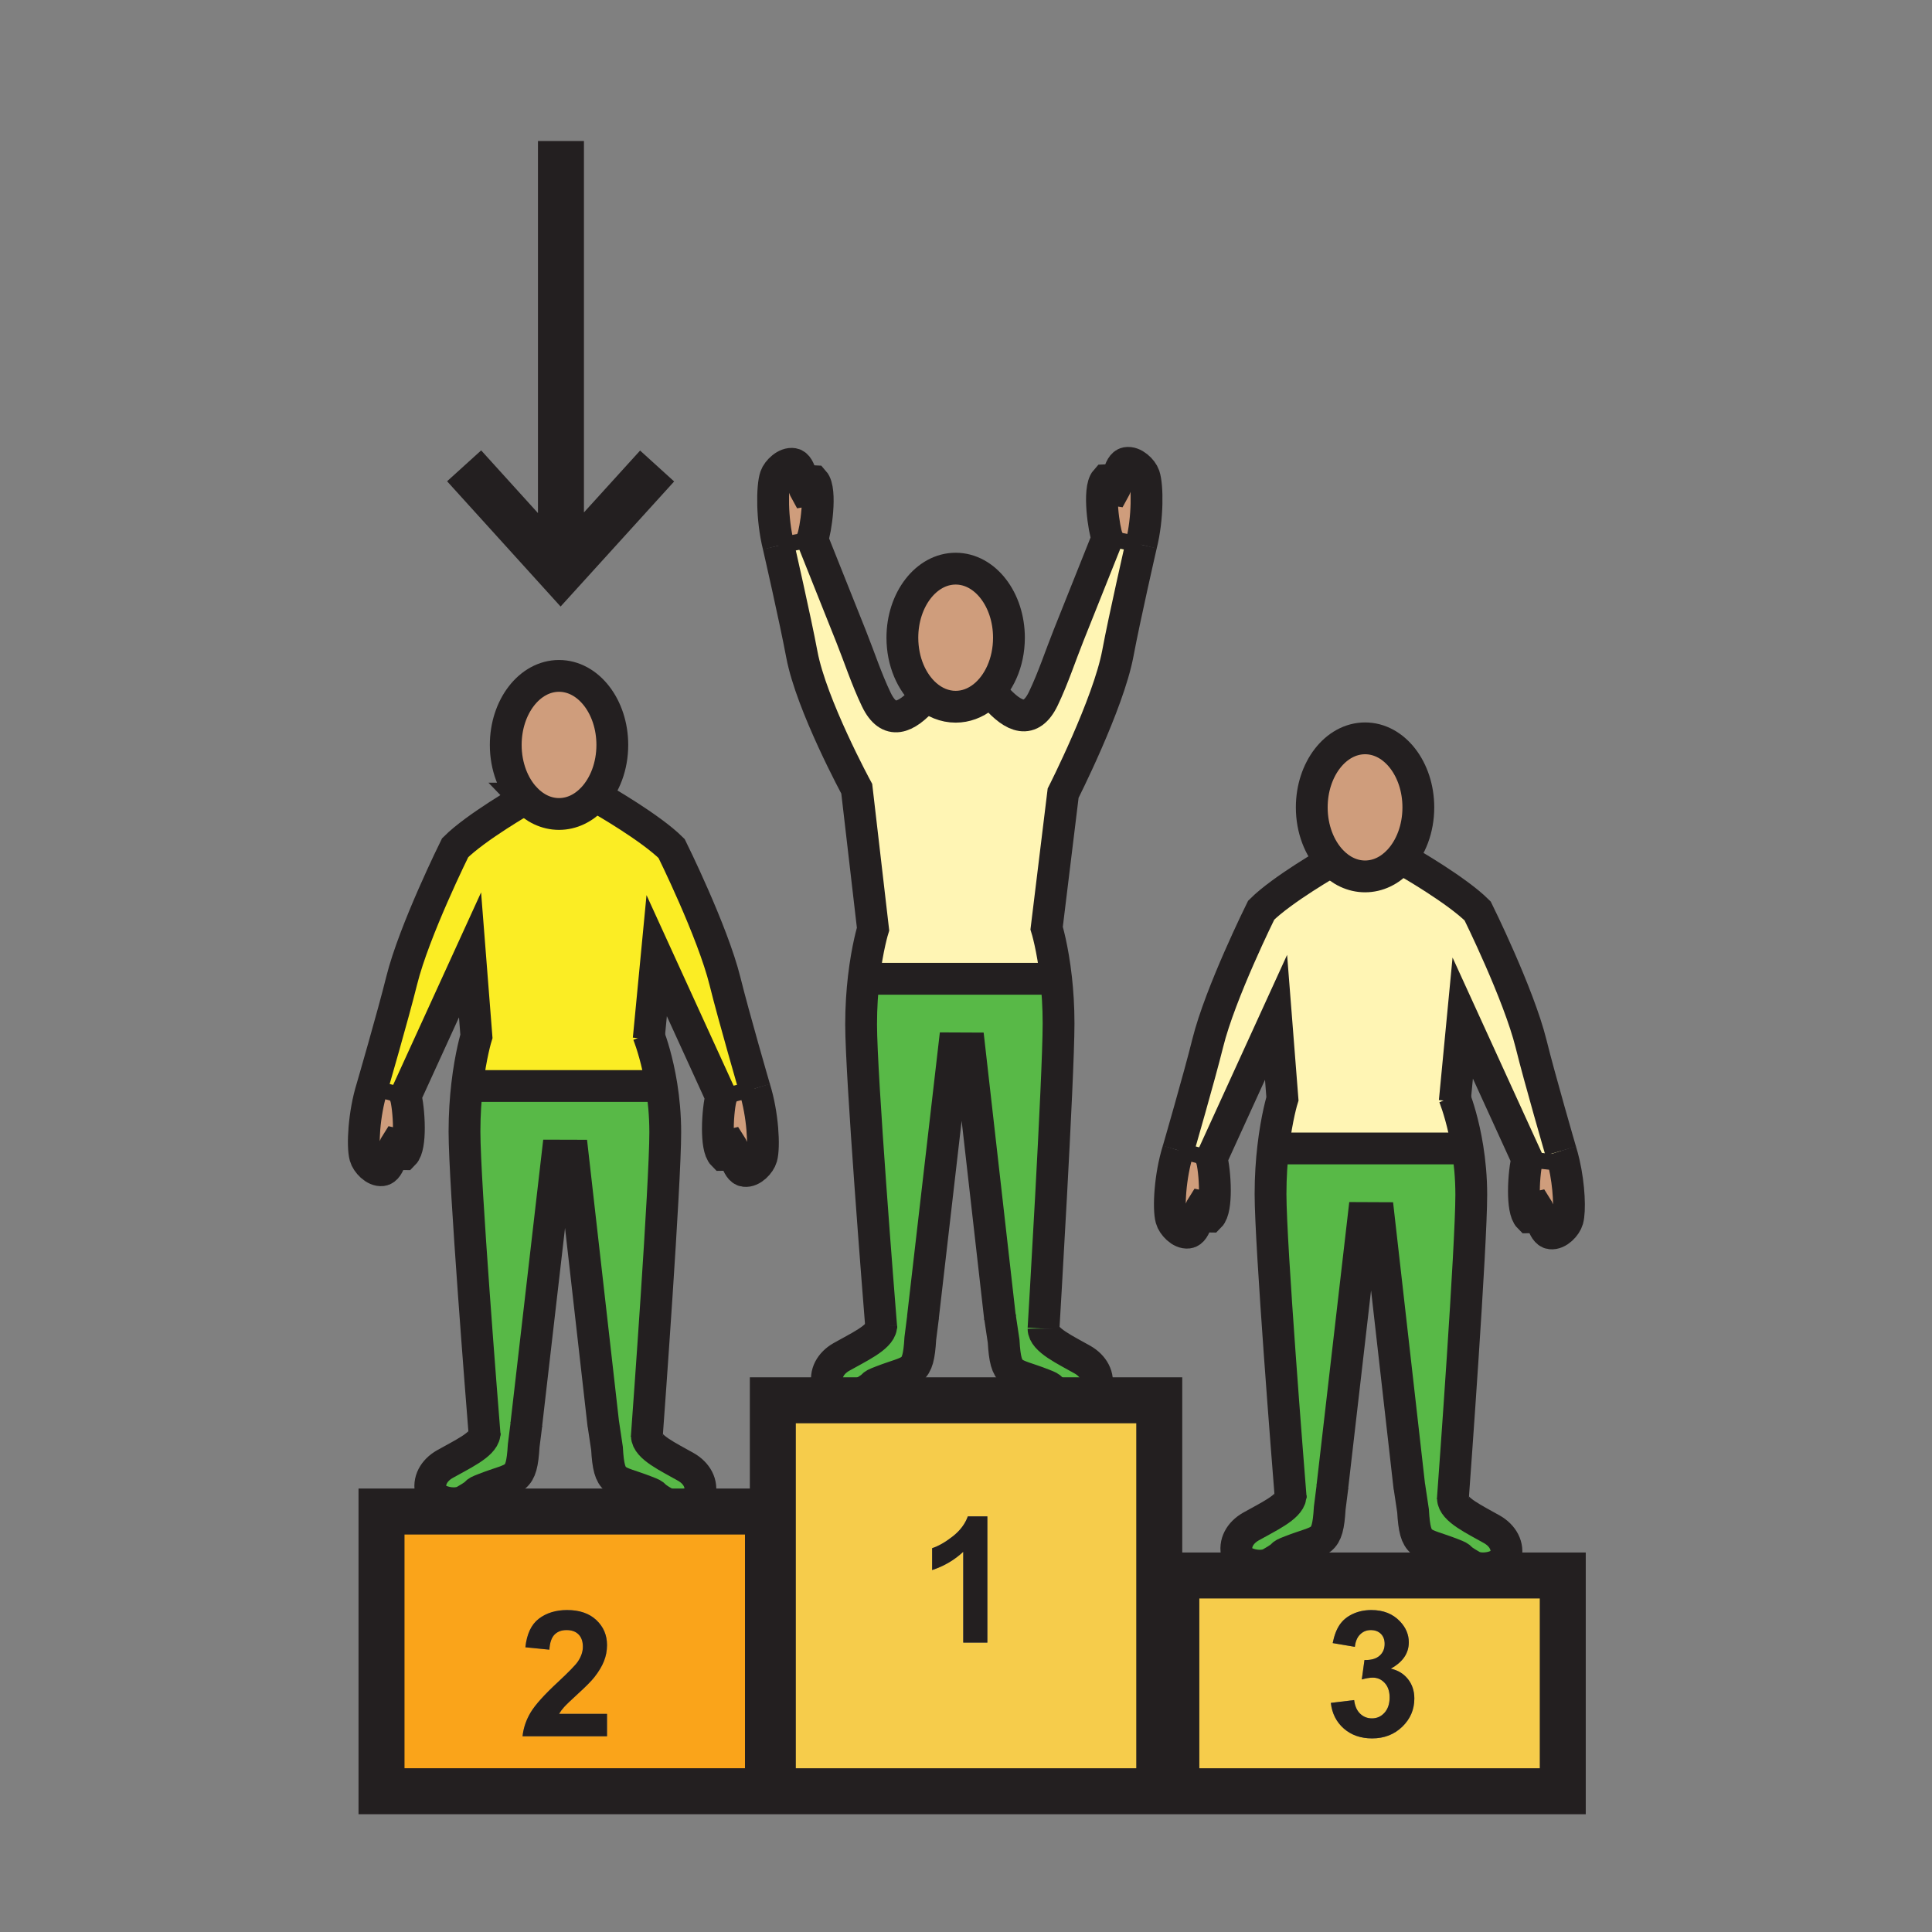 <?xml version="1.0"?><svg xmlns="http://www.w3.org/2000/svg" width="850.394" height="850.394" viewBox="0 0 850.394 850.394" overflow="visible"><rect x="0" y="0" width="850.394" height="850.394" fill="#808080" stroke="none"/><path d="M338.03 665.32v123.11h-170.1V665.32h170.1zm-70.84 98.93v-9.88h-21.1c.55-.95 1.27-1.94 2.17-2.94.89-1.01 3.02-3.05 6.37-6.109 3.36-3.07 5.68-5.42 6.97-7.061 1.94-2.46 3.35-4.819 4.24-7.069.9-2.25 1.35-4.62 1.35-7.11 0-4.38-1.57-8.04-4.69-10.98-3.12-2.939-7.41-4.42-12.87-4.42-4.98 0-9.13 1.28-12.46 3.82-3.32 2.54-5.29 6.73-5.92 12.57l10.56 1.05c.2-3.09.96-5.3 2.27-6.63s3.08-1.99 5.3-1.99c2.24 0 4 .63 5.27 1.9 1.27 1.27 1.91 3.09 1.91 5.449 0 2.141-.73 4.311-2.19 6.49-1.08 1.59-4.02 4.61-8.8 9.061-5.95 5.51-9.93 9.93-11.95 13.26-2.01 3.34-3.22 6.859-3.62 10.59h37.19z" fill="#faa41a"></path><path d="M510.26 616.36v172.08H340.17V616.36H510.26zM434.6 723.02v-55.57H426c-1.21 3.37-3.44 6.319-6.69 8.85-3.24 2.53-6.25 4.25-9.02 5.15v9.63c5.26-1.74 9.82-4.42 13.69-8.04v39.979h10.62zM687.87 693.47v94.971H517.78V693.47h170.09zm-65.33 54.15c0-3.34-.95-6.2-2.83-8.57-1.89-2.359-4.41-3.89-7.56-4.569 5.3-2.891 7.949-6.761 7.949-11.61 0-3.42-1.3-6.49-3.89-9.21-3.15-3.32-7.33-4.98-12.54-4.98-3.05 0-5.8.58-8.25 1.73-2.46 1.149-4.37 2.729-5.74 4.74-1.38 2.01-2.399 4.699-3.08 8.069l9.75 1.65c.28-2.41 1.061-4.24 2.351-5.49 1.29-1.26 2.85-1.88 4.67-1.88 1.84 0 3.32.55 4.439 1.65 1.11 1.1 1.66 2.58 1.66 4.43 0 2.18-.76 3.93-2.27 5.24-1.521 1.319-3.73 1.939-6.61 1.859l-1.18 8.551c1.89-.53 3.51-.801 4.859-.801 2.061 0 3.811.79 5.24 2.351 1.44 1.56 2.15 3.68 2.15 6.359 0 2.82-.75 5.07-2.24 6.73-1.5 1.67-3.34 2.5-5.53 2.5-2.04 0-3.779-.69-5.21-2.07-1.439-1.38-2.319-3.38-2.64-5.99l-10.25 1.24c.52 4.66 2.44 8.431 5.729 11.311 3.301 2.88 7.45 4.319 12.45 4.319 5.28 0 9.7-1.71 13.25-5.13 3.543-3.429 5.323-7.569 5.323-12.429z" fill="#f6cc4b"></path><path d="M284.72 632.01h.02c.02 4.99 9.66 9.391 17.19 13.69 4.7 2.68 7.38 7.319 5.99 12.28-.83 2.899-5.59 4.899-9.93 4.899-1.81 0-3.55-.35-4.9-1.12-7.96-4.54-2.77-2.979-8.7-5.27-13.66-5.34-16.27-2.78-17.21-18.95l-1.63-10.89h-.02l-13.39-117.98-6.8-.02L231.65 627.1h.03l-1.17 9.24c-.95 16.17-3.57 13.601-17.23 18.94-5.92 2.29-.73.739-8.69 5.279-1.35.771-3.09 1.12-4.89 1.12-4.35 0-9.11-2.01-9.94-4.91-1.4-4.96 1.29-9.6 5.99-12.279 7.28-4.16 16.88-8.471 17.53-13.26-.95-11.82-8.83-110.591-8.83-133.141 0-7.68.49-14.58 1.17-20.46l3.4.39h81.13l1.02-.159c.96 6.01 1.65 12.97 1.65 20.55 0 22.76-7.35 123.37-8.1 133.6zM387.86 584.03v-.021c-.96-11.87-8.83-110.569-8.83-133.12 0-7.68.49-14.58 1.17-20.46l3.4.391h81.13l.13-.021c.63 5.7 1.08 12.32 1.08 19.66 0 24-6.62 134.35-6.62 134.35.02 4.99 9.67 9.391 17.189 13.681 4.69 2.68 7.391 7.319 6 12.29-.83 2.899-5.6 4.899-9.95 4.899-1.81 0-3.54-.34-4.89-1.109-7.96-4.551-2.77-2.99-8.689-5.28-13.66-5.35-16.28-2.79-17.221-18.95l-1.63-10.899h-.03l-13.39-117.96-6.79-.03L406.23 579.9h.03l-1.17 9.239c-.95 16.16-3.56 13.591-17.23 18.94-5.91 2.29-.73.729-8.69 5.28-1.35.77-3.08 1.12-4.89 1.12-4.34 0-9.11-2.011-9.94-4.91-1.4-4.971 1.29-9.601 5.99-12.28 7.28-4.159 16.88-8.469 17.53-13.259zM568.07 658.71c-.95-11.82-8.83-110.59-8.83-133.14 0-7.681.49-14.57 1.17-20.45l3.399.39h81.141l1-.149c.96 6.01 1.649 12.949 1.649 20.529 0 22.761-7.34 123.37-8.09 133.601h.021c.029 4.99 9.67 9.39 17.189 13.689 4.7 2.681 7.391 7.32 6 12.28-.83 2.9-5.6 4.9-9.939 4.9-1.811 0-3.55-.351-4.9-1.12-7.96-4.53-2.78-2.98-8.7-5.271-13.66-5.34-16.27-2.779-17.21-18.95l-1.63-10.89h-.03l-13.38-117.97-6.8-.03-13.69 118.461h.029l-1.17 9.23c-.95 16.17-3.56 13.6-17.229 18.939-5.91 2.29-.721.74-8.69 5.28-1.35.77-3.09 1.12-4.89 1.12-4.351 0-9.11-2-9.94-4.9-1.399-4.97 1.29-9.609 5.99-12.29 7.28-4.159 16.88-8.459 17.53-13.259z" fill="#58b947"></path><path d="M285.65 456.09c1.04 2.78 3.74 10.68 5.52 21.771l-1.02.159h-81.13l-3.4-.39c1.55-13.39 4.08-21.49 4.08-21.49l-2.81-35.84-28.42 62.21-14.72-3.71s9.28-31.91 13.05-47.14c5.47-22.08 23.53-58.5 23.53-58.5 4.6-4.6 12.35-10.01 18.95-14.28 6.41-4.14 11.74-7.2 12.03-7.37 4.02 4.23 9.15 6.77 14.75 6.77 5.67 0 10.87-2.6 14.92-6.94l3.64.51s5.45 3.11 12.05 7.37c6.6 4.26 14.35 9.68 18.95 14.27 0 0 18.06 36.43 23.52 58.51 3.76 15.22 13.04 47.14 13.04 47.14l-14.71 3.71-28.42-62.209-3.4 35.449z" fill="#fbed24"></path><path d="M686.97 506.62c.54 1.72 1.011 3.49 1.42 5.29l-.39.09-15.74-1.67-28.42-62.21-3.399 35.46c1.029 2.78 3.739 10.689 5.51 21.78l-1 .149H563.81l-3.399-.39c1.54-13.39 4.07-21.49 4.07-21.49l-2.811-35.84-28.41 62.2-14.71-3.7s9.271-31.92 13.05-47.14c5.45-22.091 23.521-58.51 23.521-58.51 4.6-4.6 12.35-10.01 18.939-14.27 6.601-4.26 12.051-7.37 12.051-7.37 4.02 4.23 9.159 6.76 14.75 6.76 5.67 0 10.87-2.6 14.92-6.94l3.63.51s5.45 3.11 12.05 7.37c6.6 4.27 14.34 9.68 18.95 14.28 0 0 18.05 36.43 23.52 58.5 3.759 15.231 13.039 47.141 13.039 47.141zM487.43 236.9l14.9 2.85s-7.42 32.39-10.29 47.81c-4.19 22.36-24.09 61.56-24.09 61.56l-7.26 59.4s2.63 8.42 4.17 22.28l-.13.021H383.6l-3.4-.391c1.55-13.38 4.08-21.479 4.08-21.479l-7.17-61.77s-20-36.83-24.18-59.19c-2.88-15.42-10.3-47.81-10.3-47.81l14.91-2.85c5.69 14.26 11.39 28.53 17.08 42.79 3.67 9.19 6.81 18.85 11.09 27.77 5.58 11.65 13.18 8.23 21.03-.65l.79-1.35c3.74 3.28 8.26 5.19 13.12 5.19 4.45 0 8.62-1.61 12.16-4.4l5.41.13c7.851 8.88 15.46 12.3 21.04.65 4.271-8.92 7.42-18.58 11.08-27.77 5.7-14.261 11.4-28.531 17.09-42.791z" fill="#fff5b4"></path><path d="M332.18 479.14c3.63 11.53 4.3 25.74 3.04 30.24-.74 2.66-4.19 6.41-7.43 6.03-3.6-.391-4.41-8.86-6.16-11.55-2.71.56-1.32 4.52-3.32 4.52-1.75-1.74-2.33-6.53-2.33-11.55 0-5.9.81-12.1 1.49-13.98l14.71-3.71zM178.47 482.51c.69 1.88 1.5 8.08 1.5 13.99 0 5.01-.59 9.81-2.33 11.55-2 0-.61-3.97-3.34-4.53-1.73 2.69-2.55 11.171-6.15 11.561-3.24.38-6.69-3.38-7.42-6.04-1.27-4.5-.59-18.7 3.02-30.24l14.72 3.709zM231.31 351.51c-5.31-5.57-8.7-14.09-8.7-23.62 0-16.78 10.49-30.39 23.45-30.39s23.46 13.61 23.46 30.39c0 9.44-3.32 17.87-8.54 23.45-4.05 4.34-9.25 6.94-14.92 6.94-5.6 0-10.73-2.54-14.75-6.77zM688.39 511.91c2.37 10.25 2.7 21.12 1.62 24.96-.74 2.66-4.189 6.41-7.43 6.02-3.59-.39-4.41-8.85-6.15-11.55-2.72.57-1.33 4.521-3.34 4.521-1.74-1.73-2.32-6.521-2.32-11.53 0-5.9.811-12.12 1.49-14L688 512l.39-.09zM533.26 509.99c.681 1.88 1.49 8.1 1.49 14.01 0 5.01-.58 9.8-2.32 11.53-2 0-.609-3.971-3.34-4.521-1.729 2.69-2.55 11.16-6.149 11.55-3.23.391-6.69-3.38-7.421-6.04-1.27-4.5-.59-18.699 3.03-30.229l14.71 3.7zM600.86 324.99c12.96 0 23.439 13.61 23.439 30.39 0 9.44-3.319 17.87-8.52 23.44-4.05 4.34-9.25 6.94-14.92 6.94-5.591 0-10.73-2.53-14.75-6.76-5.32-5.57-8.721-14.08-8.721-23.62.002-16.78 10.512-30.39 23.472-30.39zM503.61 209.38c1.52 4.42 1.67 18.64-1.28 30.37l-14.9-2.85c-1.47-3.4-4.21-21.55-.649-25.55 1.989-.12.84 3.92 3.59 4.32 1.57-2.78 1.91-11.28 5.47-11.89 3.219-.57 6.879 2.99 7.769 5.6zM358.19 211.78c3.56 4 .81 22.15-.65 25.55l-14.91 2.85c-2.94-11.73-2.8-25.95-1.28-30.37.9-2.6 4.56-6.17 7.77-5.6 3.57.61 3.9 9.11 5.47 11.9 2.75-.41 1.6-4.45 3.6-4.33zM420.65 250.3c12.96 0 23.45 13.62 23.45 30.4 0 11.01-4.52 20.65-11.29 25.98-3.54 2.79-7.709 4.4-12.16 4.4-4.86 0-9.38-1.91-13.12-5.19-6.24-5.46-10.34-14.7-10.34-25.19 0-16.78 10.5-30.4 23.46-30.4z" fill="#cf9d7c" class="aac-skin-fill"></path><path d="M619.71 739.05c1.88 2.37 2.83 5.23 2.83 8.57 0 4.86-1.78 9-5.32 12.43-3.55 3.42-7.97 5.13-13.25 5.13-5 0-9.149-1.439-12.45-4.319-3.289-2.88-5.21-6.65-5.729-11.311l10.25-1.24c.32 2.61 1.2 4.61 2.64 5.99 1.431 1.38 3.17 2.07 5.21 2.07 2.19 0 4.03-.83 5.53-2.5 1.49-1.66 2.24-3.91 2.24-6.73 0-2.68-.71-4.8-2.15-6.359-1.43-1.561-3.18-2.351-5.24-2.351-1.35 0-2.97.271-4.859.801l1.18-8.551c2.88.08 5.09-.54 6.61-1.859 1.51-1.311 2.27-3.061 2.27-5.24 0-1.85-.55-3.33-1.66-4.43-1.119-1.101-2.6-1.65-4.439-1.65-1.82 0-3.38.62-4.67 1.88-1.29 1.25-2.07 3.08-2.351 5.49l-9.75-1.65c.681-3.37 1.7-6.06 3.08-8.069 1.37-2.011 3.28-3.591 5.74-4.74 2.45-1.15 5.2-1.73 8.25-1.73 5.21 0 9.39 1.66 12.54 4.98 2.59 2.72 3.89 5.79 3.89 9.21 0 4.85-2.649 8.72-7.949 11.61 3.147.678 5.667 2.208 7.557 4.568zM434.6 667.45v55.569h-10.62V683.04c-3.87 3.62-8.43 6.3-13.69 8.04v-9.63c2.77-.9 5.78-2.62 9.02-5.15 3.25-2.53 5.48-5.479 6.69-8.85h8.6zM267.19 754.37v9.88H230c.4-3.73 1.61-7.25 3.62-10.59 2.02-3.33 6-7.75 11.95-13.26 4.78-4.45 7.72-7.471 8.8-9.061 1.46-2.18 2.19-4.35 2.19-6.49 0-2.359-.64-4.18-1.91-5.449-1.27-1.271-3.03-1.9-5.27-1.9-2.22 0-3.99.66-5.3 1.99s-2.07 3.54-2.27 6.63l-10.56-1.05c.63-5.84 2.6-10.03 5.92-12.57 3.33-2.54 7.48-3.82 12.46-3.82 5.46 0 9.75 1.48 12.87 4.42 3.12 2.94 4.69 6.601 4.69 10.98 0 2.49-.45 4.86-1.35 7.11-.89 2.25-2.3 4.609-4.24 7.069-1.29 1.641-3.61 3.99-6.97 7.061-3.35 3.06-5.48 5.1-6.37 6.109-.9 1-1.62 1.99-2.17 2.94h21.1z" fill="#231f20"></path><g fill="none" stroke="#231f20"><path d="M407.53 305.89c-6.24-5.46-10.34-14.7-10.34-25.19 0-16.78 10.5-30.4 23.46-30.4s23.45 13.62 23.45 30.4c0 11.01-4.52 20.65-11.29 25.98-3.54 2.79-7.709 4.4-12.16 4.4-4.86 0-9.38-1.91-13.12-5.19zM387.86 584.03c.06.75.09 1.149.09 1.149M342.63 240.18s7.42 32.39 10.3 47.81c4.18 22.36 24.18 59.19 24.18 59.19l7.17 61.77s-2.53 8.1-4.08 21.479c-.68 5.88-1.17 12.78-1.17 20.46 0 22.551 7.87 121.25 8.83 133.12" stroke-width="14"></path><path d="M406.74 307.24c-7.85 8.88-15.45 12.3-21.03.65-4.28-8.92-7.42-18.58-11.09-27.77-5.69-14.26-11.39-28.53-17.08-42.79 1.46-3.4 4.21-21.55.65-25.55-2-.12-.85 3.92-3.6 4.33-1.57-2.79-1.9-11.29-5.47-11.9-3.21-.57-6.87 3-7.77 5.6-1.52 4.42-1.66 18.64 1.28 30.37M502.33 239.75s-7.42 32.39-10.29 47.81c-4.19 22.36-24.09 61.56-24.09 61.56l-7.26 59.4s2.63 8.42 4.17 22.28c.63 5.7 1.08 12.32 1.08 19.66 0 24-6.62 134.35-6.62 134.35" stroke-width="14"></path><path d="M438.22 306.81c7.851 8.88 15.46 12.3 21.04.65 4.271-8.92 7.42-18.58 11.08-27.77 5.7-14.26 11.4-28.53 17.09-42.79-1.47-3.4-4.21-21.55-.649-25.55 1.989-.12.84 3.92 3.59 4.32 1.57-2.78 1.91-11.28 5.47-11.89 3.22-.57 6.88 2.99 7.771 5.6 1.52 4.42 1.67 18.64-1.28 30.37M406.3 579.57l-.04.33-1.17 9.239c-.95 16.16-3.56 13.591-17.23 18.94-5.91 2.29-.73.729-8.69 5.28-1.35.77-3.08 1.12-4.89 1.12-4.34 0-9.11-2.011-9.94-4.91-1.4-4.971 1.29-9.601 5.99-12.28 7.28-4.16 16.88-8.47 17.53-13.26v-.021c.02-.16.03-.31.03-.47M440.13 579.44l1.63 10.899c.94 16.16 3.561 13.601 17.221 18.95 5.92 2.29.729.729 8.689 5.28 1.35.77 3.08 1.109 4.89 1.109 4.351 0 9.12-2 9.95-4.899 1.391-4.971-1.31-9.61-6-12.29-7.52-4.29-17.17-8.69-17.189-13.681" stroke-width="14"></path><path stroke-width="14" d="M440.19 580.2l-.09-.76-13.39-117.96-6.79-.03-13.69 118.45M383.6 430.82h81.13"></path><path stroke-width="20.24" d="M472.56 616.36h37.7v172.08H340.17V616.36h34.11zM297.99 665.32h40.04v123.11h-170.1V665.32h31.77zM652.78 693.47h35.09v94.97H517.78v-94.97h36.71z"></path><path d="M231.31 351.51c-5.31-5.57-8.7-14.09-8.7-23.62 0-16.78 10.49-30.39 23.45-30.39s23.46 13.61 23.46 30.39c0 9.44-3.32 17.87-8.54 23.45-4.05 4.34-9.25 6.94-14.92 6.94-5.6 0-10.73-2.54-14.75-6.77z" stroke-width="14"></path><path d="M163.75 478.8s9.28-31.91 13.05-47.14c5.47-22.08 23.53-58.5 23.53-58.5 4.6-4.6 12.35-10.01 18.95-14.28 6.41-4.14 11.74-7.2 12.03-7.37h.01M213.37 632.39l-.09-1.159c-.95-11.82-8.83-110.591-8.83-133.141 0-7.68.49-14.58 1.17-20.46 1.55-13.39 4.08-21.49 4.08-21.49l-2.81-35.84-28.42 62.21c.69 1.88 1.5 8.08 1.5 13.99 0 5.01-.59 9.81-2.33 11.55-2 0-.61-3.97-3.34-4.53-1.73 2.69-2.55 11.171-6.15 11.561-3.24.38-6.69-3.38-7.42-6.04-1.27-4.5-.59-18.7 3.02-30.24M332.18 479.14s-9.28-31.92-13.04-47.14c-5.46-22.08-23.52-58.51-23.52-58.51-4.6-4.59-12.35-10.01-18.95-14.27s-12.05-7.37-12.05-7.37" stroke-width="14"></path><path d="M285.52 457.41l.13-1.32 3.4-35.45 28.42 62.209c-.68 1.881-1.49 8.08-1.49 13.98 0 5.02.58 9.81 2.33 11.55 2 0 .61-3.96 3.32-4.52 1.75 2.689 2.56 11.159 6.16 11.55 3.24.38 6.69-3.37 7.43-6.03 1.26-4.5.59-18.71-3.04-30.24" stroke-width="14"></path><path d="M284.66 632.85l.06-.84c.75-10.229 8.1-110.84 8.1-133.6 0-7.58-.69-14.54-1.65-20.55-1.78-11.091-4.48-18.99-5.52-21.771-.27-.72-.43-1.1-.43-1.1M231.72 626.77l-.04.33-1.17 9.24c-.95 16.17-3.57 13.601-17.23 18.94-5.92 2.29-.73.739-8.69 5.279-1.35.771-3.09 1.12-4.89 1.12-4.35 0-9.11-2.01-9.94-4.91-1.4-4.96 1.29-9.6 5.99-12.279 7.28-4.16 16.88-8.471 17.53-13.26.02-.16.03-.33.03-.49" stroke-width="14"></path><path d="M265.55 626.65l1.63 10.89c.94 16.17 3.55 13.61 17.21 18.95 5.93 2.29.74.729 8.7 5.27 1.35.771 3.09 1.12 4.9 1.12 4.34 0 9.1-2 9.93-4.899 1.39-4.961-1.29-9.601-5.99-12.28-7.53-4.3-17.17-8.7-17.19-13.69M265.61 627.4l-.08-.75-13.39-117.98-6.8-.02-13.69 118.45M209.02 478.02h81.13M586.11 379c-5.32-5.57-8.721-14.08-8.721-23.62 0-16.78 10.511-30.39 23.471-30.39s23.44 13.61 23.44 30.39c0 9.44-3.319 17.87-8.52 23.44-4.05 4.34-9.25 6.94-14.92 6.94-5.59 0-10.73-2.53-14.75-6.76z" stroke-width="14"></path><path d="M518.55 506.29s9.271-31.92 13.05-47.14c5.45-22.091 23.521-58.51 23.521-58.51 4.6-4.6 12.35-10.01 18.939-14.27 6.601-4.26 12.051-7.37 12.051-7.37" stroke-width="14"></path><path d="M568.16 659.87s-.03-.4-.09-1.16c-.95-11.82-8.83-110.59-8.83-133.14 0-7.681.49-14.57 1.17-20.45 1.54-13.39 4.07-21.49 4.07-21.49l-2.811-35.84-28.41 62.2c.681 1.88 1.49 8.1 1.49 14.01 0 5.01-.58 9.8-2.32 11.53-2 0-.609-3.971-3.34-4.521-1.729 2.69-2.55 11.16-6.149 11.55-3.23.391-6.69-3.38-7.421-6.04-1.27-4.5-.59-18.699 3.03-30.229M686.97 506.62s-9.279-31.91-13.04-47.14c-5.47-22.07-23.52-58.5-23.52-58.5-4.61-4.6-12.351-10.01-18.95-14.28-6.6-4.26-12.05-7.37-12.05-7.37" stroke-width="14"></path><path d="M640.31 484.9l.131-1.32 3.399-35.46 28.42 62.21c-.68 1.88-1.49 8.1-1.49 14 0 5.01.58 9.8 2.32 11.53 2.01 0 .62-3.95 3.34-4.521 1.74 2.7 2.561 11.16 6.15 11.55 3.24.391 6.689-3.359 7.43-6.02 1.08-3.84.75-14.71-1.62-24.96-.409-1.8-.88-3.57-1.42-5.29" stroke-width="14"></path><path d="M639.45 660.33l.06-.84c.75-10.23 8.09-110.84 8.09-133.601 0-7.58-.689-14.52-1.649-20.529-1.771-11.091-4.48-19-5.51-21.78-.271-.72-.431-1.1-.431-1.1M586.51 654.26l-.04.33-1.17 9.23c-.95 16.17-3.56 13.6-17.229 18.939-5.91 2.29-.721.74-8.69 5.28-1.35.77-3.09 1.12-4.89 1.12-4.351 0-9.11-2-9.94-4.9-1.399-4.97 1.29-9.609 5.99-12.29 7.28-4.16 16.88-8.46 17.53-13.26.02-.16.029-.33.029-.49" stroke-width="14"></path><path d="M620.34 654.13l1.63 10.89c.94 16.171 3.55 13.61 17.21 18.95 5.92 2.29.74.74 8.7 5.271 1.351.77 3.09 1.12 4.9 1.12 4.34 0 9.109-2 9.939-4.9 1.391-4.96-1.3-9.6-6-12.28-7.52-4.3-17.16-8.699-17.189-13.689M620.4 654.89l-.09-.76-13.38-117.97-6.8-.03-13.69 118.46M563.81 505.51h81.14" stroke-width="14"></path><path stroke-width="20.24" d="M246.91 62.06v188.96M289.24 205.12l-42.48 46.79-42.47-46.87"></path><path stroke-width="7" d="M163.75 478.8l14.72 3.71M317.47 482.85l14.71-3.71M342.63 240.18l14.91-2.85M487.43 236.9l14.9 2.85M518.55 506.29l14.71 3.7M672.26 510.33L688 512"></path></g><path fill="none" d="M0 0h850.394v850.394H0z"></path></svg>